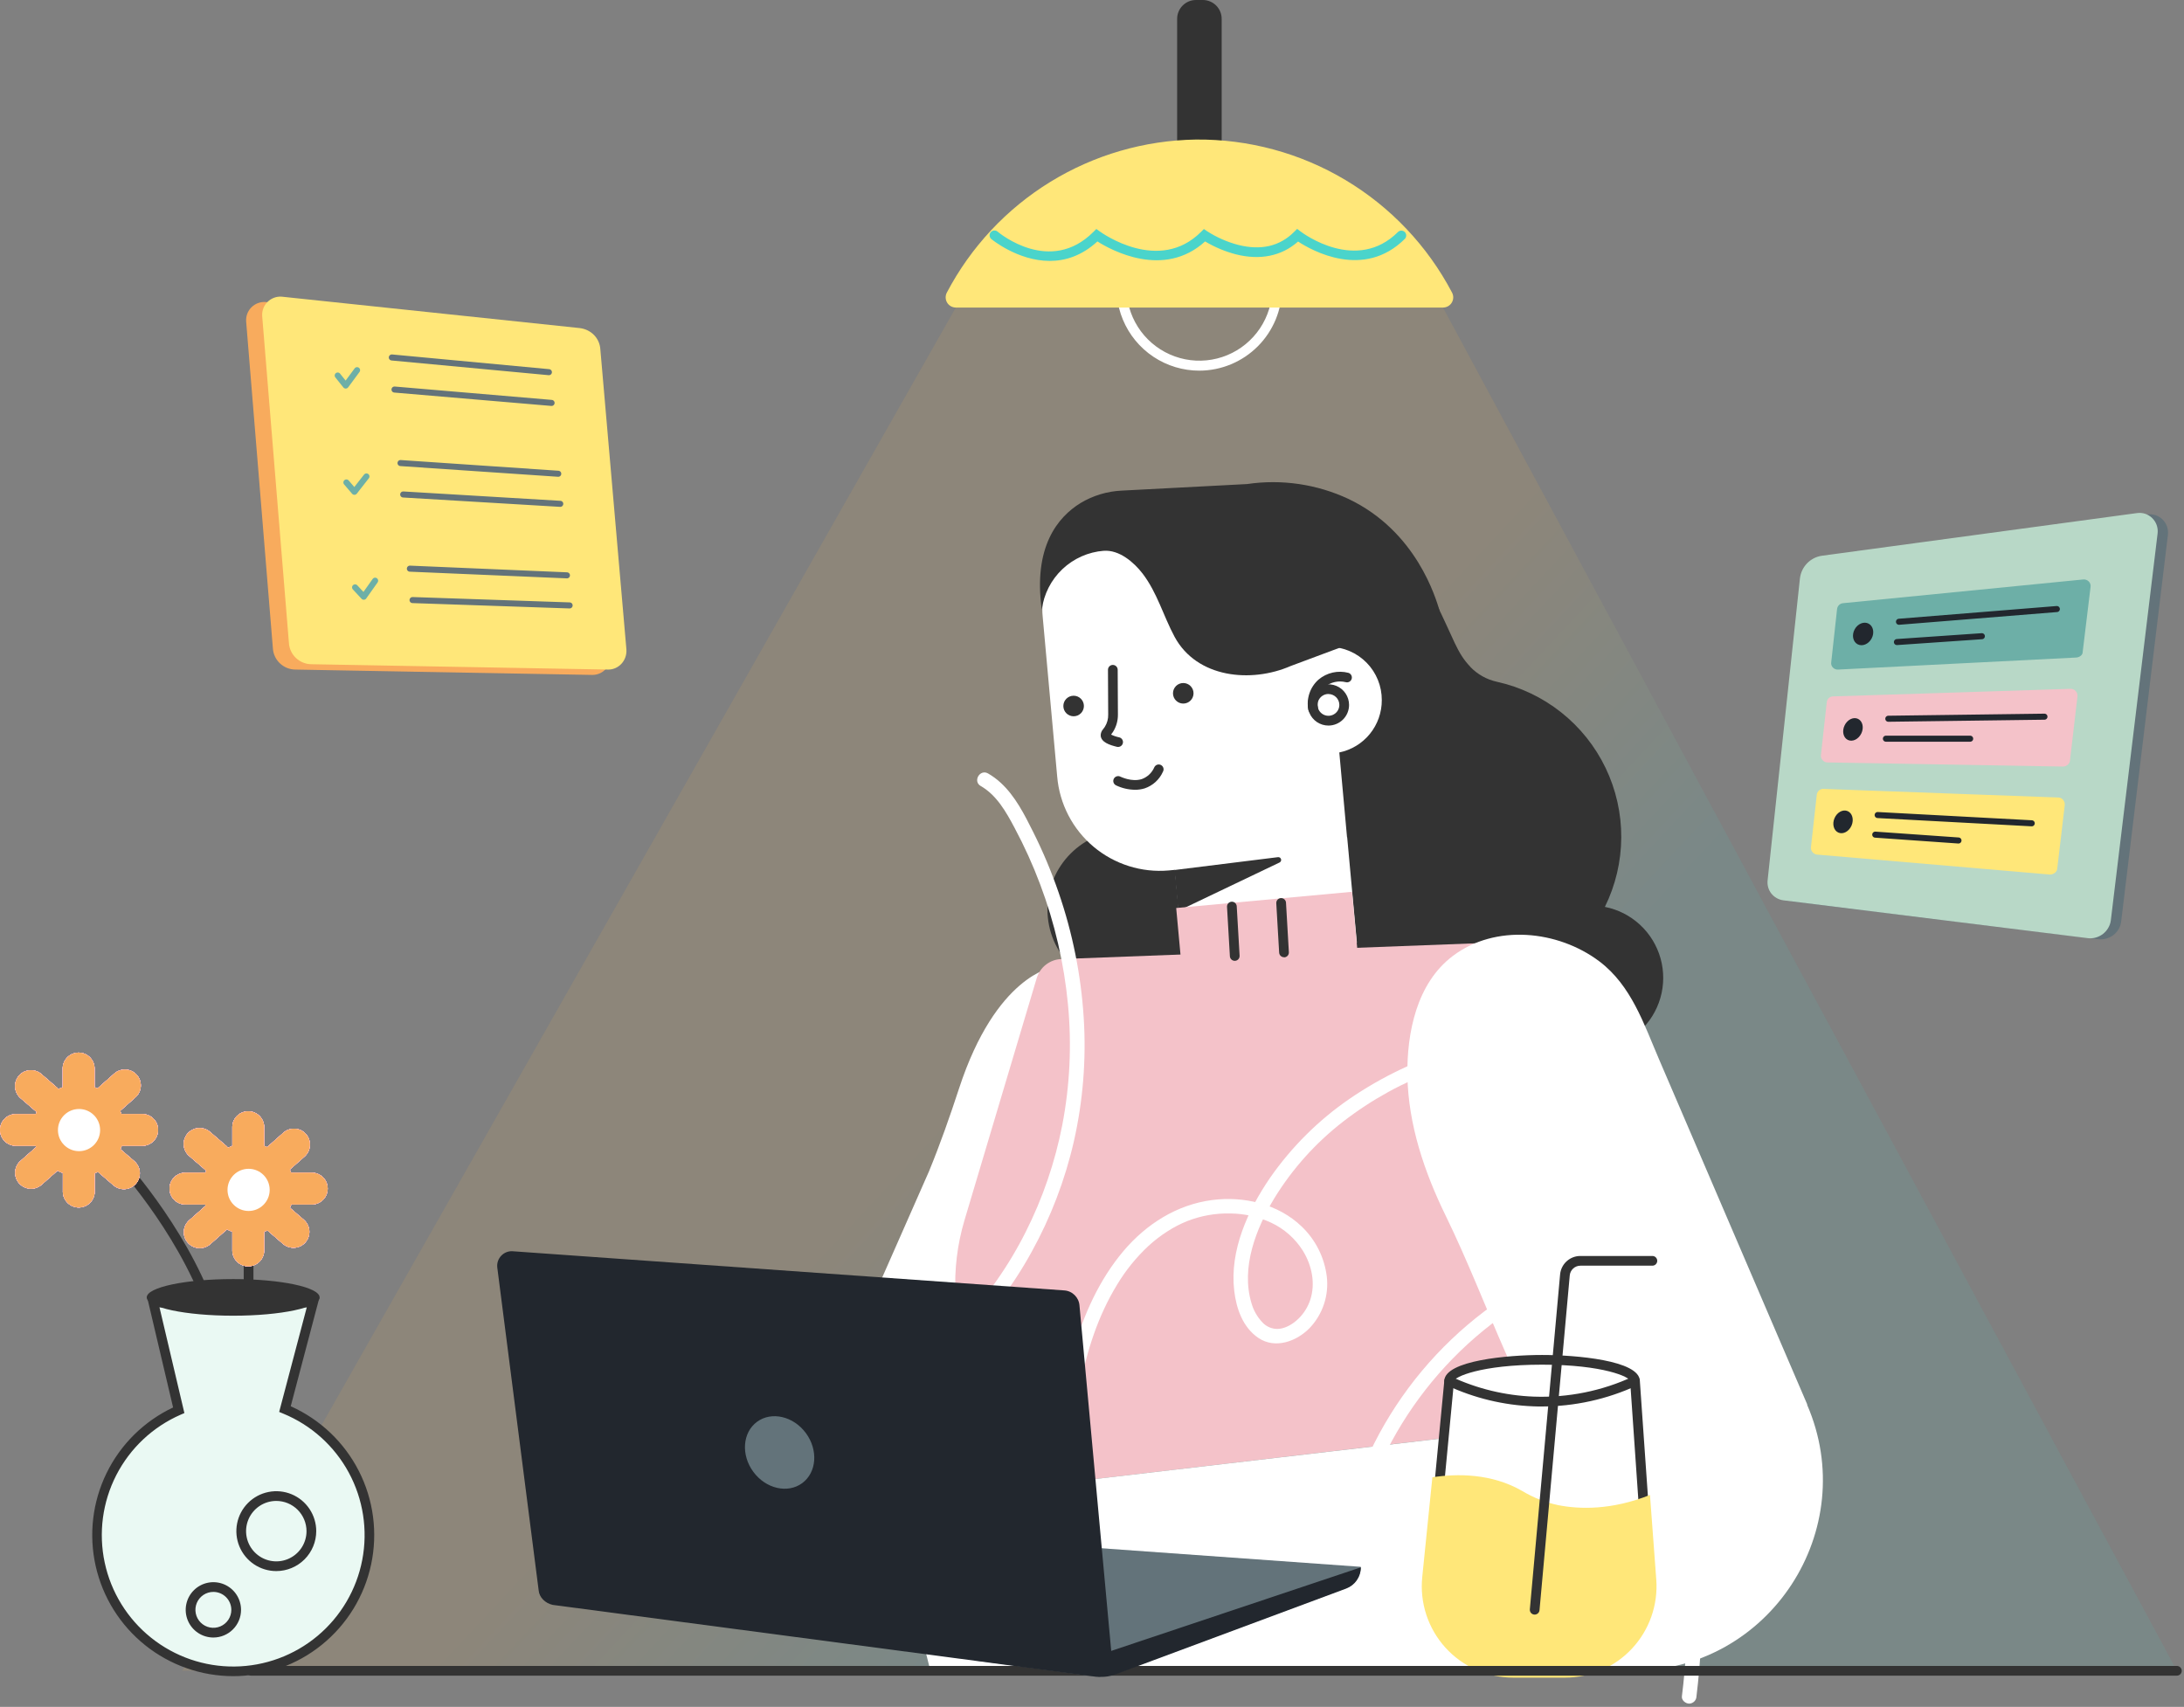 <svg width="650" height="508" viewBox="0 0 650 508" fill="none" xmlns="http://www.w3.org/2000/svg">
<rect x="0" y="0" width="650" height="508" fill="#808080" stroke="none"/>
<path opacity="0.1" d="M284.478 91.507L54.213 497.253H647.883L429.454 91.507H284.478Z" fill="url(#paint0_linear_581_1727)"/>
<path d="M84.805 419.368L93.185 387.642H45.645L53.194 419.715C44.62 423.456 37.604 430.046 33.334 438.369C29.063 446.691 27.801 456.234 29.762 465.38C31.723 474.526 36.786 482.713 44.093 488.553C51.4 494.394 60.501 497.528 69.854 497.425C79.208 497.323 88.238 493.989 95.415 487.99C102.592 481.991 107.474 473.694 109.233 464.507C110.993 455.32 109.522 445.808 105.07 437.581C100.618 429.354 93.458 422.92 84.805 419.368V419.368Z" fill="#EAF9F3"/>
<path d="M477.644 269.909C480.812 263.489 482.479 256.432 482.518 249.273C482.557 242.113 480.968 235.039 477.871 228.584C474.773 222.129 470.249 216.463 464.639 212.015C459.029 207.566 452.482 204.451 445.491 202.906C442.48 202.246 439.732 200.709 437.595 198.488V198.452C433.503 194.171 432.801 190.332 426.996 178.698C426.374 177.44 425.853 176.428 425.549 175.85L377.186 194.605L390.294 234.683C387.598 243.146 387.343 252.197 389.558 260.798C391.773 269.399 396.368 277.201 402.816 283.308C409.264 289.416 417.304 293.582 426.012 295.327C434.721 297.073 443.745 296.327 452.049 293.177C452.446 297.146 453.937 300.926 456.358 304.097C458.778 307.268 462.031 309.704 465.755 311.134C469.478 312.564 473.526 312.932 477.446 312.196C481.367 311.46 485.006 309.65 487.957 306.966C490.909 304.283 493.057 300.833 494.163 297C495.268 293.168 495.287 289.103 494.217 285.261C493.148 281.418 491.032 277.948 488.106 275.237C485.179 272.526 481.558 270.682 477.644 269.909V269.909Z" fill="#333333"/>
<path d="M335.344 294.312C348.378 294.312 358.944 283.746 358.944 270.712C358.944 257.678 348.378 247.112 335.344 247.112C322.31 247.112 311.744 257.678 311.744 270.712C311.744 283.746 322.31 294.312 335.344 294.312Z" fill="#333333"/>
<path d="M411.248 208.38C411.27 204.229 409.656 200.236 406.757 197.266C403.857 194.296 399.904 192.587 395.754 192.509L394.778 181.88C394.491 178.51 393.542 175.229 391.985 172.225C390.428 169.222 388.294 166.556 385.705 164.379C383.115 162.202 380.122 160.557 376.896 159.539C373.67 158.521 370.274 158.15 366.905 158.447L327.752 162.098C322.626 162.606 317.911 165.127 314.641 169.106C311.37 173.085 309.811 178.199 310.305 183.326L314.644 231.148C314.986 235.164 316.117 239.072 317.972 242.65C319.827 246.228 322.37 249.404 325.455 251.997C328.54 254.591 332.106 256.55 335.95 257.762C339.793 258.975 343.838 259.418 347.853 259.064L349.667 258.891L352.119 285.397L403.837 280.582L400.945 249.188H400.902L398.602 223.947C402.183 223.209 405.398 221.256 407.703 218.419C410.007 215.582 411.26 212.035 411.248 208.38V208.38Z" fill="white"/>
<path d="M395.371 215.942C394.156 215.942 392.97 215.582 391.96 214.908C390.951 214.233 390.164 213.274 389.699 212.153C389.235 211.031 389.113 209.797 389.35 208.606C389.587 207.415 390.171 206.321 391.03 205.463C391.888 204.605 392.982 204.02 394.173 203.783C395.364 203.546 396.598 203.668 397.72 204.132C398.841 204.597 399.8 205.384 400.475 206.393C401.149 207.403 401.509 208.59 401.509 209.804C401.507 211.431 400.86 212.991 399.709 214.142C398.558 215.293 396.998 215.94 395.371 215.942ZM395.371 206.543C394.728 206.543 394.101 206.733 393.567 207.09C393.033 207.447 392.617 207.954 392.371 208.547C392.125 209.14 392.061 209.793 392.186 210.423C392.312 211.052 392.621 211.631 393.075 212.085C393.529 212.539 394.107 212.848 394.737 212.973C395.367 213.098 396.02 213.034 396.613 212.788C397.206 212.543 397.713 212.127 398.07 211.593C398.427 211.059 398.617 210.431 398.617 209.789C398.611 208.931 398.267 208.11 397.659 207.505C397.051 206.9 396.228 206.559 395.371 206.557V206.543Z" fill="#333333"/>
<path d="M349.559 258.934L380.353 255.109C380.551 255.084 380.751 255.131 380.918 255.24C381.085 255.35 381.207 255.515 381.263 255.707C381.319 255.899 381.304 256.104 381.222 256.286C381.14 256.468 380.996 256.615 380.815 256.7L350.672 271.103L349.559 258.934Z" fill="#333333"/>
<path d="M390.844 212.471C390.505 212.478 390.174 212.365 389.91 212.152C389.645 211.939 389.464 211.64 389.398 211.307C389.066 209.667 389.17 207.968 389.701 206.381C390.231 204.793 391.169 203.373 392.42 202.262C393.629 201.242 395.065 200.526 396.607 200.175C398.15 199.824 399.754 199.848 401.285 200.245C401.654 200.348 401.967 200.593 402.155 200.926C402.344 201.26 402.392 201.654 402.29 202.023C402.187 202.392 401.942 202.705 401.608 202.894C401.275 203.082 400.88 203.131 400.511 203.028C399.447 202.761 398.336 202.747 397.266 202.988C396.196 203.229 395.197 203.719 394.351 204.417C393.48 205.19 392.828 206.18 392.46 207.285C392.092 208.39 392.021 209.573 392.254 210.714C392.292 210.901 392.293 211.093 392.256 211.28C392.22 211.467 392.147 211.645 392.041 211.803C391.936 211.962 391.8 212.098 391.642 212.204C391.483 212.31 391.306 212.384 391.119 212.421C391.029 212.444 390.937 212.461 390.844 212.471Z" fill="#333333"/>
<path d="M319.531 213.18C321.22 213.18 322.59 211.811 322.59 210.122C322.59 208.433 321.22 207.063 319.531 207.063C317.842 207.063 316.473 208.433 316.473 210.122C316.473 211.811 317.842 213.18 319.531 213.18Z" fill="#333333"/>
<path d="M352.162 209.398C353.851 209.398 355.22 208.029 355.22 206.34C355.22 204.651 353.851 203.281 352.162 203.281C350.473 203.281 349.103 204.651 349.103 206.34C349.103 208.029 350.473 209.398 352.162 209.398Z" fill="#333333"/>
<path d="M332.785 222.32C332.67 222.32 332.556 222.305 332.445 222.276C330.139 221.72 327.753 220.881 327.586 218.95C327.569 218.218 327.842 217.508 328.345 216.976C328.49 216.788 328.656 216.572 328.837 216.29C329.512 215.207 329.854 213.95 329.82 212.674L329.755 199.342C329.755 198.958 329.908 198.59 330.179 198.319C330.45 198.048 330.818 197.896 331.201 197.896C331.585 197.896 331.953 198.048 332.224 198.319C332.495 198.59 332.647 198.958 332.647 199.342L332.713 212.674C332.732 214.486 332.23 216.266 331.266 217.801C331.035 218.155 330.847 218.415 330.681 218.632C331.448 219.005 332.26 219.28 333.096 219.449C333.444 219.528 333.751 219.734 333.957 220.026C334.163 220.318 334.253 220.675 334.211 221.03C334.169 221.385 333.997 221.711 333.728 221.947C333.459 222.182 333.113 222.31 332.756 222.305L332.785 222.32Z" fill="#333333"/>
<path d="M337.759 235.052C335.805 235.024 333.88 234.57 332.119 233.721C331.778 233.546 331.521 233.242 331.403 232.876C331.286 232.511 331.319 232.114 331.494 231.773C331.67 231.431 331.973 231.174 332.339 231.056C332.704 230.939 333.101 230.972 333.443 231.147C333.486 231.147 336.819 232.839 339.827 231.87C340.648 231.572 341.399 231.11 342.036 230.512C342.672 229.914 343.18 229.193 343.529 228.392C343.607 228.212 343.721 228.049 343.865 227.914C344.008 227.779 344.177 227.675 344.362 227.608C344.547 227.54 344.744 227.512 344.94 227.523C345.136 227.534 345.328 227.586 345.504 227.674C345.68 227.762 345.836 227.885 345.963 228.036C346.09 228.186 346.184 228.361 346.241 228.55C346.298 228.738 346.315 228.936 346.293 229.132C346.27 229.327 346.208 229.516 346.11 229.687C345.597 230.836 344.852 231.868 343.923 232.717C342.994 233.567 341.9 234.216 340.709 234.625C339.754 234.922 338.759 235.066 337.759 235.052V235.052Z" fill="#333333"/>
<path d="M402.385 265.417L350.057 270.244L352.279 294.327L404.607 289.501L402.385 265.417Z" fill="#F4C2C9"/>
<path d="M328.497 163.934C333.095 163.573 337.484 167.354 340.066 170.716C344.404 176.385 346.233 183.297 349.573 189.515C356.204 201.807 372.349 203.347 384.113 198.228L428.435 181.692C427.336 178.156 421.653 158.164 401.328 148.49C391.924 144.092 381.435 142.553 371.163 144.065L333.862 146.017C329.52 146.212 325.295 147.487 321.57 149.727C314.824 153.884 307.449 162.741 310.06 181.446C310.654 176.847 312.815 172.594 316.179 169.402C319.542 166.21 323.902 164.274 328.526 163.92L328.497 163.934Z" fill="#333333"/>
<path d="M313.226 287.92C313.226 287.92 296.452 290.27 285.433 323.942C282.707 332.271 279.815 340.514 276.475 348.64L253.865 399.933L270.329 470.711L307.24 446.706L294.912 414.827C287.985 398.197 285.946 379.456 291.174 362.234L313.226 287.92Z" fill="white"/>
<path d="M457.841 424.733L304.217 442.729C297.327 425.644 296.004 424.075 289.12 407.004C283.489 393.052 282.757 377.602 287.045 363.181L308.541 291.13C309.013 289.53 309.977 288.119 311.295 287.096C312.613 286.074 314.22 285.492 315.887 285.433L451.413 280.277C454.717 339.602 454.573 365.408 457.841 424.733Z" fill="#F4C2C9"/>
<path d="M291.839 233.902C296.64 236.65 299.453 241.668 301.962 246.396C304.867 251.829 307.41 257.447 309.575 263.214C313.909 274.72 316.693 286.75 317.854 298.99C318.995 310.967 318.42 323.045 316.148 334.86C313.99 345.951 310.308 356.691 305.208 366.775C300.109 376.891 293.546 386.201 285.73 394.402C284.766 395.429 283.763 396.436 282.722 397.424C280.712 399.369 283.778 402.435 285.788 400.49C294.214 392.298 301.374 382.897 307.03 372.595C312.721 362.298 316.945 351.257 319.582 339.791C322.32 327.732 323.316 315.344 322.54 303.003C321.744 290.242 319.222 277.647 315.042 265.564C312.93 259.435 310.415 253.452 307.515 247.654C304.905 242.434 302.114 236.845 297.725 232.876C296.604 231.851 295.375 230.951 294.059 230.193C291.63 228.805 289.446 232.55 291.89 233.938L291.839 233.902Z" fill="white"/>
<path d="M400.772 485.121C400.231 468.698 403.417 452.365 410.092 437.35C416.718 422.258 426.614 408.826 439.064 398.024C445.571 392.435 453.033 386.853 461.608 385.154C465.409 384.381 469.351 384.697 472.981 386.065C474.469 386.676 475.891 387.437 477.226 388.335C478.569 389.256 479.816 390.31 480.949 391.481C485.945 396.542 489.293 403.338 491.679 409.99C494.86 418.898 496.957 428.29 498.649 437.581C502.239 457.3 503.151 477.413 501.36 497.376C501.139 499.878 500.874 502.375 500.565 504.867C500.42 506.031 501.664 507.036 502.734 507.036C503.305 507.023 503.85 506.791 504.254 506.387C504.658 505.983 504.89 505.438 504.903 504.867C507.425 484.131 507.074 463.146 503.862 442.505C502.347 432.498 500.121 422.61 497.203 412.919C494.911 405.385 491.744 397.959 486.885 391.712C482.135 385.588 475.548 381.141 467.689 380.461C458.152 379.644 449.143 384.749 441.79 390.28C428.05 400.685 416.857 414.078 409.058 429.447C401.178 444.783 396.848 461.696 396.39 478.932C396.339 480.992 396.39 483.046 396.433 485.106C396.527 487.89 400.866 487.905 400.772 485.106V485.121Z" fill="white"/>
<path d="M321.31 448.355C319.292 436.613 319.336 424.61 321.44 412.883C323.356 402.204 326.805 391.604 332.488 382.313C335.041 378.074 338.171 374.21 341.786 370.831C343.536 369.223 345.423 367.772 347.426 366.493C349.295 365.283 351.276 364.254 353.34 363.42C357.437 361.818 361.812 361.046 366.21 361.15C370.375 361.199 374.482 362.128 378.263 363.875C382.189 365.7 385.501 368.626 387.793 372.299C390.475 376.673 391.538 382.031 389.962 386.846C389.266 388.949 388.082 390.857 386.506 392.414C384.973 393.918 382.84 395.306 380.584 395.501C379.644 395.569 378.701 395.415 377.83 395.052C376.96 394.689 376.187 394.127 375.574 393.411C374.126 391.842 373.066 389.955 372.479 387.902C369.24 377.237 373.846 365.582 379.333 356.515C384.712 347.78 391.624 340.089 399.737 333.812C408.204 327.257 417.642 322.065 427.712 318.425C438.848 314.413 450.445 311.821 462.229 310.711C465.122 310.421 468.014 310.205 470.906 310.06C471.477 310.045 472.02 309.812 472.423 309.408C472.827 309.005 473.06 308.461 473.075 307.891C473.075 307.316 472.846 306.764 472.44 306.357C472.033 305.95 471.481 305.722 470.906 305.722C458.247 306.27 445.701 308.346 433.539 311.904C422.149 315.251 411.359 320.375 401.567 327.087C392.379 333.416 384.404 341.346 378.025 350.499C371.409 360.145 365.928 372.147 367.324 384.12C367.946 389.478 369.891 395.089 374.554 398.22C379.543 401.546 385.819 399.246 389.702 395.328C391.642 393.311 393.113 390.891 394.009 388.24C394.906 385.589 395.205 382.772 394.886 379.992C394.202 374.288 391.556 369 387.402 365.032C380.418 358.315 370.18 355.929 360.744 357.158C350.26 358.525 341.172 364.309 334.397 372.299C327.166 380.852 322.467 391.315 319.452 402.045C315.982 414.404 314.758 427.285 315.836 440.076C316.104 443.25 316.559 446.425 317.066 449.57C317.219 450.124 317.586 450.594 318.087 450.877C318.587 451.161 319.179 451.234 319.734 451.081C320.283 450.919 320.748 450.551 321.031 450.053C321.314 449.556 321.393 448.968 321.252 448.413L321.31 448.355Z" fill="white"/>
<path d="M537.816 418.052H537.895L526.898 392.457L503.761 338.554C500.43 330.803 497.099 323.048 493.768 315.287C489.228 304.723 485.526 293.292 475.953 286.091C463.661 276.858 445.079 274.956 432.412 284.493C421.631 292.605 418.674 307.341 418.869 320.168C419.129 334.708 423.93 348.85 430.25 361.793C436.757 375.125 442.107 389.008 448.087 402.594L457.848 424.762L311.44 441.883C306.583 442.447 301.842 443.757 297.385 445.766C291.239 448.547 284.987 451.536 278.629 454.732C274.903 456.602 271.264 458.487 267.711 460.386L276.901 497.261H485.743C526.804 497.261 553.932 455.151 537.816 418.052Z" fill="white"/>
<path d="M486.604 411.032C486.604 407.539 474.225 404.705 458.947 404.705C443.67 404.705 431.291 407.539 431.291 411.032L428.32 442.238C435.246 441.11 444.949 441.038 453.51 446.359C456.562 448.313 459.931 449.72 463.466 450.517C469.417 451.767 478.375 452.064 489.156 447.494L486.604 411.032Z" fill="white"/>
<path d="M471.268 452.758C468.545 452.761 465.829 452.485 463.162 451.934C459.468 451.099 455.945 449.631 452.751 447.596C444.436 442.448 435 442.621 428.551 443.67L426.7 443.974L429.852 410.96C430.011 404.879 448.926 403.267 458.947 403.267C468.968 403.267 487.926 404.865 488.049 410.974L490.667 448.427L489.712 448.825C483.893 451.369 477.618 452.707 471.268 452.758ZM435.694 440.178C442.229 440.061 448.666 441.777 454.276 445.13C457.182 446.994 460.389 448.337 463.755 449.1C469.048 450.213 477.428 450.647 487.615 446.555L485.157 411.032C485.157 409.861 477.276 406.152 458.947 406.152C440.618 406.152 432.737 409.861 432.737 411.032V411.169L429.932 440.546C431.843 440.303 433.768 440.18 435.694 440.178V440.178Z" fill="#333333"/>
<path d="M491.065 444.934C479.59 449.504 470.046 449.207 463.712 447.957C459.979 447.162 456.403 445.757 453.127 443.799C443.966 438.47 433.677 438.55 426.302 439.671L423.287 469.366C422.902 473.148 423.314 476.969 424.498 480.582C425.681 484.194 427.61 487.519 430.158 490.34C432.707 493.161 435.819 495.416 439.293 496.959C442.767 498.502 446.527 499.3 450.329 499.299H465.823C469.563 499.3 473.263 498.528 476.691 497.034C480.119 495.539 483.201 493.353 485.746 490.613C488.291 487.873 490.243 484.637 491.481 481.108C492.718 477.579 493.214 473.833 492.937 470.103L491.065 444.934Z" fill="#FFE779"/>
<path d="M456.749 480.537H456.619C456.237 480.502 455.885 480.318 455.64 480.024C455.395 479.729 455.276 479.35 455.31 478.968L464.312 379.334C464.441 377.82 465.135 376.411 466.257 375.386C467.378 374.361 468.845 373.795 470.364 373.803H491.78C492.164 373.803 492.532 373.955 492.803 374.226C493.074 374.498 493.226 374.865 493.226 375.249C493.226 375.632 493.074 376 492.803 376.271C492.532 376.543 492.164 376.695 491.78 376.695H470.364C469.569 376.693 468.803 376.989 468.215 377.525C467.628 378.06 467.262 378.796 467.19 379.587L458.188 479.221C458.155 479.581 457.99 479.915 457.724 480.158C457.457 480.402 457.11 480.537 456.749 480.537Z" fill="#333333"/>
<path d="M458.889 418.602C458.058 418.602 457.226 418.602 456.402 418.558C447.501 418.222 438.757 416.11 430.684 412.347C430.511 412.267 430.357 412.154 430.228 412.014C430.1 411.874 430 411.71 429.935 411.531C429.87 411.352 429.84 411.163 429.849 410.973C429.857 410.783 429.902 410.596 429.982 410.424C430.063 410.252 430.176 410.097 430.316 409.968C430.456 409.84 430.62 409.74 430.799 409.675C430.977 409.61 431.167 409.581 431.357 409.589C431.547 409.597 431.733 409.642 431.906 409.723C439.622 413.323 447.98 415.344 456.489 415.666C466.648 416.031 476.75 413.995 485.974 409.723C486.147 409.641 486.334 409.595 486.524 409.586C486.715 409.578 486.905 409.607 487.084 409.672C487.264 409.737 487.428 409.837 487.569 409.966C487.709 410.095 487.823 410.251 487.903 410.424C487.983 410.597 488.028 410.784 488.035 410.974C488.043 411.165 488.012 411.355 487.946 411.534C487.88 411.713 487.779 411.877 487.649 412.016C487.519 412.156 487.363 412.268 487.189 412.347C478.317 416.449 468.663 418.583 458.889 418.602V418.602Z" fill="#333333"/>
<path d="M367.483 285.961C367.114 285.961 366.759 285.821 366.49 285.568C366.221 285.316 366.059 284.97 366.037 284.601L365.184 269.895C365.162 269.511 365.293 269.135 365.549 268.848C365.804 268.561 366.163 268.388 366.547 268.366C366.93 268.344 367.307 268.475 367.594 268.73C367.88 268.986 368.054 269.345 368.076 269.729L368.929 284.428C368.941 284.618 368.915 284.808 368.853 284.988C368.791 285.168 368.694 285.334 368.568 285.477C368.441 285.619 368.288 285.735 368.117 285.818C367.946 285.901 367.76 285.95 367.57 285.961H367.483Z" fill="#333333"/>
<path d="M382.146 284.89C381.777 284.891 381.422 284.751 381.153 284.498C380.884 284.245 380.722 283.899 380.7 283.531L379.847 268.825C379.836 268.635 379.863 268.444 379.925 268.265C379.988 268.085 380.085 267.92 380.212 267.778C380.338 267.636 380.491 267.52 380.663 267.437C380.834 267.355 381.02 267.306 381.21 267.295C381.4 267.284 381.59 267.311 381.77 267.374C381.949 267.436 382.115 267.534 382.257 267.66C382.399 267.787 382.514 267.94 382.597 268.111C382.68 268.283 382.728 268.468 382.739 268.658L383.592 283.394C383.604 283.584 383.578 283.774 383.516 283.954C383.454 284.134 383.357 284.3 383.231 284.442C383.105 284.585 382.951 284.701 382.78 284.784C382.609 284.867 382.423 284.916 382.233 284.927L382.146 284.89Z" fill="#333333"/>
<path d="M647.884 498.708H74.704C74.321 498.708 73.953 498.555 73.682 498.284C73.411 498.013 73.258 497.645 73.258 497.262C73.258 496.878 73.411 496.51 73.682 496.239C73.953 495.968 74.321 495.815 74.704 495.815H647.884C648.268 495.815 648.635 495.968 648.907 496.239C649.178 496.51 649.33 496.878 649.33 497.262C649.33 497.645 649.178 498.013 648.907 498.284C648.635 498.555 648.268 498.708 647.884 498.708Z" fill="#333333"/>
<path d="M356.963 110.313C352.092 110.32 347.329 108.882 343.275 106.181C339.222 103.481 336.061 99.638 334.192 95.14C332.323 90.642 331.83 85.691 332.776 80.913C333.722 76.135 336.064 71.745 339.505 68.298C342.947 64.851 347.334 62.503 352.11 61.55C356.887 60.597 361.839 61.083 366.34 62.945C370.841 64.807 374.688 67.963 377.395 72.012C380.101 76.061 381.546 80.823 381.546 85.694C381.537 92.214 378.945 98.465 374.338 103.079C369.73 107.693 363.483 110.294 356.963 110.313ZM356.963 63.966C352.673 63.966 348.479 65.239 344.912 67.622C341.345 70.005 338.565 73.393 336.923 77.357C335.281 81.32 334.852 85.681 335.689 89.889C336.526 94.097 338.591 97.962 341.625 100.995C344.659 104.029 348.524 106.095 352.731 106.932C356.939 107.769 361.3 107.339 365.264 105.697C369.227 104.056 372.615 101.275 374.998 97.708C377.382 94.141 378.654 89.948 378.654 85.657C378.639 79.909 376.349 74.401 372.284 70.336C368.219 66.272 362.711 63.982 356.963 63.966V63.966Z" fill="white"/>
<path d="M357.982 0H355.951C352.852 0 350.34 2.512 350.34 5.611V51.986C350.34 55.085 352.852 57.597 355.951 57.597H357.982C361.081 57.597 363.593 55.085 363.593 51.986V5.611C363.593 2.512 361.081 0 357.982 0Z" fill="#333333"/>
<path d="M355.907 41.532C340.601 41.763 325.639 46.115 312.597 54.131C299.555 62.147 288.915 73.53 281.796 87.083C281.552 87.545 281.431 88.062 281.446 88.585C281.46 89.107 281.61 89.617 281.88 90.065C282.15 90.513 282.531 90.883 282.986 91.139C283.442 91.396 283.956 91.53 284.479 91.529H429.484C430.006 91.529 430.519 91.394 430.973 91.137C431.428 90.879 431.808 90.509 432.077 90.062C432.346 89.614 432.495 89.105 432.51 88.583C432.524 88.061 432.403 87.544 432.159 87.083C424.869 73.211 413.893 61.619 400.44 53.582C386.987 45.545 371.578 41.376 355.907 41.532V41.532Z" fill="#FFE779"/>
<path d="M312.424 77.654C302.909 77.654 295.15 71.226 295.035 71.147C294.741 70.899 294.558 70.546 294.526 70.163C294.493 69.781 294.614 69.401 294.861 69.108C295.109 68.814 295.462 68.631 295.845 68.599C296.227 68.566 296.607 68.687 296.9 68.934V68.934C297.536 69.469 312.576 81.862 325.417 69.021L326.292 68.146L327.297 68.869C328.02 69.39 344.953 81.508 357.454 69.014L358.3 68.161L359.298 68.84C362.144 70.666 365.26 72.033 368.531 72.889C375.292 74.596 380.888 73.294 385.161 69.014L386.058 68.117L387.063 68.884C387.735 69.397 403.743 81.363 416.1 69.014C416.375 68.764 416.735 68.629 417.106 68.638C417.477 68.646 417.831 68.797 418.094 69.059C418.356 69.321 418.509 69.674 418.518 70.046C418.528 70.417 418.395 70.777 418.146 71.053C405.898 83.301 390.403 74.559 386.333 71.884C381.43 76.222 375.031 77.538 367.736 75.673C364.548 74.829 361.494 73.544 358.662 71.855C346.37 83.041 330.717 74.465 326.61 71.855C321.903 76.186 316.964 77.654 312.424 77.654Z" fill="#4AD4CB"/>
<path d="M271.428 460.986C271.116 460.978 270.816 460.869 270.572 460.677C270.327 460.484 270.151 460.218 270.07 459.918C269.988 459.617 270.006 459.298 270.121 459.009C270.235 458.719 270.44 458.474 270.705 458.311C275.404 455.418 280.278 452.729 285.165 450.234C291.673 446.944 298.375 443.937 305.157 441.298C305.515 441.159 305.913 441.167 306.264 441.322C306.616 441.476 306.891 441.764 307.03 442.122C307.169 442.479 307.16 442.878 307.006 443.229C306.851 443.58 306.563 443.855 306.206 443.994C299.51 446.597 292.873 449.562 286.474 452.815C281.637 455.274 276.836 457.956 272.187 460.769C271.96 460.912 271.696 460.988 271.428 460.986Z" fill="#333333"/>
<path d="M69.411 498.859C59.873 498.851 50.622 495.596 43.18 489.631C35.738 483.665 30.548 475.343 28.465 466.035C26.383 456.728 27.53 446.988 31.72 438.419C35.909 429.851 42.891 422.963 51.516 418.891L43.816 386.195H95.057L86.525 418.53C95.301 422.454 102.464 429.27 106.819 437.839C111.174 446.409 112.458 456.214 110.454 465.615C108.451 475.017 103.283 483.447 95.814 489.497C88.344 495.548 79.024 498.852 69.411 498.859V498.859ZM47.467 389.087L54.878 420.561L53.772 421.038C45.502 424.645 38.733 431.001 34.613 439.027C30.493 447.054 29.275 456.259 31.166 465.081C33.056 473.903 37.939 481.8 44.986 487.434C52.033 493.068 60.811 496.092 69.833 495.993C78.855 495.895 87.565 492.68 94.488 486.894C101.411 481.107 106.12 473.106 107.817 464.244C109.515 455.383 108.096 446.207 103.802 438.272C99.508 430.338 92.602 424.131 84.255 420.706L83.084 420.221L91.305 389.087H47.467Z" fill="#333333"/>
<path d="M69.397 391.582C83.605 391.582 95.123 389.141 95.123 386.13C95.123 383.12 83.605 380.679 69.397 380.679C55.189 380.679 43.671 383.12 43.671 386.13C43.671 389.141 55.189 391.582 69.397 391.582Z" fill="#333333"/>
<path d="M62.398 390.519C62.103 390.518 61.815 390.427 61.574 390.258C61.332 390.088 61.148 389.849 61.046 389.572C52.268 365.64 34.127 346.19 33.947 346.024C33.816 345.885 33.714 345.723 33.646 345.545C33.579 345.368 33.547 345.179 33.552 344.989C33.557 344.799 33.6 344.611 33.678 344.438C33.755 344.265 33.866 344.108 34.005 343.977C34.143 343.847 34.305 343.745 34.483 343.677C34.66 343.609 34.85 343.577 35.04 343.583C35.23 343.588 35.417 343.631 35.59 343.708C35.764 343.786 35.92 343.897 36.051 344.035C36.239 344.238 54.777 364.078 63.758 388.574C63.882 388.93 63.862 389.321 63.703 389.662C63.544 390.004 63.257 390.27 62.904 390.404C62.743 390.471 62.572 390.51 62.398 390.519V390.519Z" fill="#333333"/>
<path d="M73.981 390.714C73.598 390.714 73.23 390.562 72.959 390.291C72.688 390.019 72.535 389.652 72.535 389.268V368.56C72.535 368.177 72.688 367.809 72.959 367.538C73.23 367.267 73.598 367.114 73.981 367.114C74.365 367.114 74.733 367.267 75.004 367.538C75.275 367.809 75.427 368.177 75.427 368.56V389.268C75.427 389.652 75.275 390.019 75.004 390.291C74.733 390.562 74.365 390.714 73.981 390.714Z" fill="#333333"/>
<path d="M42.319 331.548H36.152C36.036 331.23 35.906 330.919 35.769 330.615L40.259 326.639C40.734 326.229 41.123 325.73 41.404 325.169C41.685 324.608 41.851 323.996 41.894 323.37C41.936 322.745 41.854 322.117 41.652 321.523C41.45 320.929 41.131 320.381 40.715 319.911C40.3 319.441 39.795 319.059 39.23 318.786C38.665 318.513 38.052 318.355 37.426 318.321C36.799 318.287 36.172 318.377 35.581 318.588C34.99 318.798 34.447 319.124 33.983 319.546L29.254 323.732C29.182 323.797 29.124 323.877 29.052 323.949C28.755 323.812 28.451 323.689 28.141 323.573V317.839C28.093 316.614 27.572 315.455 26.689 314.606C25.805 313.756 24.627 313.281 23.401 313.281C22.175 313.281 20.997 313.756 20.113 314.606C19.23 315.455 18.709 316.614 18.662 317.839V323.573C18.223 323.734 17.794 323.917 17.375 324.122C17.241 323.958 17.096 323.803 16.941 323.66L12.176 319.546C11.217 318.781 9.999 318.418 8.778 318.532C7.557 318.647 6.428 319.229 5.627 320.158C4.827 321.087 4.417 322.29 4.484 323.514C4.551 324.739 5.089 325.889 5.987 326.725L10.773 330.854C10.811 330.887 10.852 330.916 10.896 330.941C10.809 331.143 10.737 331.353 10.658 331.562H4.714C3.464 331.568 2.268 332.068 1.385 332.952C0.501 333.836 0.004 335.034 0 336.284V336.284C-1.46014e-06 337.541 0.499 338.746 1.387 339.635C2.275 340.525 3.479 341.025 4.736 341.027H10.621L10.766 341.417H10.723L5.987 345.604C5.092 346.449 4.561 347.61 4.507 348.839C4.452 350.069 4.877 351.272 5.693 352.194C6.509 353.116 7.651 353.684 8.878 353.78C10.106 353.875 11.322 353.489 12.27 352.704L16.999 348.518L17.1 348.409C17.617 348.688 18.153 348.93 18.705 349.132V354.815C18.753 356.04 19.273 357.199 20.157 358.049C21.04 358.899 22.218 359.373 23.444 359.373C24.67 359.373 25.849 358.899 26.732 358.049C27.616 357.199 28.136 356.04 28.184 354.815V349.19C28.509 349.067 28.835 348.937 29.153 348.785L33.795 352.784C34.751 353.601 35.992 354.006 37.247 353.908C38.501 353.811 39.665 353.219 40.483 352.263C41.301 351.307 41.705 350.065 41.608 348.811C41.51 347.557 40.918 346.393 39.962 345.575L35.841 342.018C35.986 341.692 36.116 341.36 36.239 341.027H42.319C43.577 341.027 44.784 340.527 45.673 339.638C46.563 338.748 47.062 337.542 47.062 336.284V336.284C47.06 335.027 46.56 333.823 45.671 332.935C44.781 332.047 43.576 331.548 42.319 331.548V331.548Z" fill="#FFC1EB"/>
<path d="M42.319 331.548H36.152C36.036 331.23 35.906 330.919 35.769 330.615L40.259 326.639C40.734 326.229 41.123 325.73 41.404 325.169C41.685 324.608 41.851 323.996 41.894 323.37C41.936 322.745 41.854 322.117 41.652 321.523C41.45 320.929 41.131 320.381 40.715 319.911C40.3 319.441 39.795 319.059 39.23 318.786C38.665 318.513 38.052 318.355 37.426 318.321C36.799 318.287 36.172 318.377 35.581 318.588C34.99 318.798 34.447 319.124 33.983 319.546L29.254 323.732C29.182 323.797 29.124 323.877 29.052 323.949C28.755 323.812 28.451 323.689 28.141 323.573V317.839C28.093 316.614 27.572 315.455 26.689 314.606C25.805 313.756 24.627 313.281 23.401 313.281C22.175 313.281 20.997 313.756 20.113 314.606C19.23 315.455 18.709 316.614 18.662 317.839V323.573C18.223 323.734 17.794 323.917 17.375 324.122C17.241 323.958 17.096 323.803 16.941 323.66L12.176 319.546C11.217 318.781 9.999 318.418 8.778 318.532C7.557 318.647 6.428 319.229 5.627 320.158C4.827 321.087 4.417 322.29 4.484 323.514C4.551 324.739 5.089 325.889 5.987 326.725L10.773 330.854C10.811 330.887 10.852 330.916 10.896 330.941C10.809 331.143 10.737 331.353 10.658 331.562H4.714C3.464 331.568 2.268 332.068 1.385 332.952C0.501 333.836 0.004 335.034 0 336.284V336.284C-1.46014e-06 337.541 0.499 338.746 1.387 339.635C2.275 340.525 3.479 341.025 4.736 341.027H10.621L10.766 341.417H10.723L5.987 345.604C5.092 346.449 4.561 347.61 4.507 348.839C4.452 350.069 4.877 351.272 5.693 352.194C6.509 353.116 7.651 353.684 8.878 353.78C10.106 353.875 11.322 353.489 12.27 352.704L16.999 348.518L17.1 348.409C17.617 348.688 18.153 348.93 18.705 349.132V354.815C18.753 356.04 19.273 357.199 20.157 358.049C21.04 358.899 22.218 359.373 23.444 359.373C24.67 359.373 25.849 358.899 26.732 358.049C27.616 357.199 28.136 356.04 28.184 354.815V349.19C28.509 349.067 28.835 348.937 29.153 348.785L33.795 352.784C34.751 353.601 35.992 354.006 37.247 353.908C38.501 353.811 39.665 353.219 40.483 352.263C41.301 351.307 41.705 350.065 41.608 348.811C41.51 347.557 40.918 346.393 39.962 345.575L35.841 342.018C35.986 341.692 36.116 341.36 36.239 341.027H42.319C43.577 341.027 44.784 340.527 45.673 339.638C46.563 338.748 47.062 337.542 47.062 336.284V336.284C47.06 335.027 46.56 333.823 45.671 332.935C44.781 332.047 43.576 331.548 42.319 331.548V331.548Z" fill="#FFC1EB"/>
<path d="M42.319 331.548H36.152C36.036 331.23 35.906 330.919 35.769 330.615L40.259 326.639C40.734 326.229 41.123 325.73 41.404 325.169C41.685 324.608 41.851 323.996 41.894 323.37C41.936 322.745 41.854 322.117 41.652 321.523C41.45 320.929 41.131 320.381 40.715 319.911C40.3 319.441 39.795 319.059 39.23 318.786C38.665 318.513 38.052 318.355 37.426 318.321C36.799 318.287 36.172 318.377 35.581 318.588C34.99 318.798 34.447 319.124 33.983 319.546L29.254 323.732C29.182 323.797 29.124 323.877 29.052 323.949C28.755 323.812 28.451 323.689 28.141 323.573V317.839C28.093 316.614 27.572 315.455 26.689 314.606C25.805 313.756 24.627 313.281 23.401 313.281C22.175 313.281 20.997 313.756 20.113 314.606C19.23 315.455 18.709 316.614 18.662 317.839V323.573C18.223 323.734 17.794 323.917 17.375 324.122C17.241 323.958 17.096 323.803 16.941 323.66L12.176 319.546C11.217 318.781 9.999 318.418 8.778 318.532C7.557 318.647 6.428 319.229 5.627 320.158C4.827 321.087 4.417 322.29 4.484 323.514C4.551 324.739 5.089 325.889 5.987 326.725L10.773 330.854C10.811 330.887 10.852 330.916 10.896 330.941C10.809 331.143 10.737 331.353 10.658 331.562H4.714C3.464 331.568 2.268 332.068 1.385 332.952C0.501 333.836 0.004 335.034 0 336.284V336.284C-1.46014e-06 337.541 0.499 338.746 1.387 339.635C2.275 340.525 3.479 341.025 4.736 341.027H10.621L10.766 341.417H10.723L5.987 345.604C5.092 346.449 4.561 347.61 4.507 348.839C4.452 350.069 4.877 351.272 5.693 352.194C6.509 353.116 7.651 353.684 8.878 353.78C10.106 353.875 11.322 353.489 12.27 352.704L16.999 348.518L17.1 348.409C17.617 348.688 18.153 348.93 18.705 349.132V354.815C18.753 356.04 19.273 357.199 20.157 358.049C21.04 358.899 22.218 359.373 23.444 359.373C24.67 359.373 25.849 358.899 26.732 358.049C27.616 357.199 28.136 356.04 28.184 354.815V349.19C28.509 349.067 28.835 348.937 29.153 348.785L33.795 352.784C34.751 353.601 35.992 354.006 37.247 353.908C38.501 353.811 39.665 353.219 40.483 352.263C41.301 351.307 41.705 350.065 41.608 348.811C41.51 347.557 40.918 346.393 39.962 345.575L35.841 342.018C35.986 341.692 36.116 341.36 36.239 341.027H42.319C43.577 341.027 44.784 340.527 45.673 339.638C46.563 338.748 47.062 337.542 47.062 336.284V336.284C47.06 335.027 46.56 333.823 45.671 332.935C44.781 332.047 43.576 331.548 42.319 331.548V331.548Z" fill="#FFC1EB"/>
<path d="M42.319 331.548H36.152C36.036 331.23 35.906 330.919 35.769 330.615L40.259 326.639C40.734 326.229 41.123 325.73 41.404 325.169C41.685 324.608 41.851 323.996 41.894 323.37C41.936 322.745 41.854 322.117 41.652 321.523C41.45 320.929 41.131 320.381 40.715 319.911C40.3 319.441 39.795 319.059 39.23 318.786C38.665 318.513 38.052 318.355 37.426 318.321C36.799 318.287 36.172 318.377 35.581 318.588C34.99 318.798 34.447 319.124 33.983 319.546L29.254 323.732C29.182 323.797 29.124 323.877 29.052 323.949C28.755 323.812 28.451 323.689 28.141 323.573V317.839C28.093 316.614 27.572 315.455 26.689 314.606C25.805 313.756 24.627 313.281 23.401 313.281C22.175 313.281 20.997 313.756 20.113 314.606C19.23 315.455 18.709 316.614 18.662 317.839V323.573C18.223 323.734 17.794 323.917 17.375 324.122C17.241 323.958 17.096 323.803 16.941 323.66L12.176 319.546C11.217 318.781 9.999 318.418 8.778 318.532C7.557 318.647 6.428 319.229 5.627 320.158C4.827 321.087 4.417 322.29 4.484 323.514C4.551 324.739 5.089 325.889 5.987 326.725L10.773 330.854C10.811 330.887 10.852 330.916 10.896 330.941C10.809 331.143 10.737 331.353 10.658 331.562H4.714C3.464 331.568 2.268 332.068 1.385 332.952C0.501 333.836 0.004 335.034 0 336.284V336.284C-1.46014e-06 337.541 0.499 338.746 1.387 339.635C2.275 340.525 3.479 341.025 4.736 341.027H10.621L10.766 341.417H10.723L5.987 345.604C5.092 346.449 4.561 347.61 4.507 348.839C4.452 350.069 4.877 351.272 5.693 352.194C6.509 353.116 7.651 353.684 8.878 353.78C10.106 353.875 11.322 353.489 12.27 352.704L16.999 348.518L17.1 348.409C17.617 348.688 18.153 348.93 18.705 349.132V354.815C18.753 356.04 19.273 357.199 20.157 358.049C21.04 358.899 22.218 359.373 23.444 359.373C24.67 359.373 25.849 358.899 26.732 358.049C27.616 357.199 28.136 356.04 28.184 354.815V349.19C28.509 349.067 28.835 348.937 29.153 348.785L33.795 352.784C34.751 353.601 35.992 354.006 37.247 353.908C38.501 353.811 39.665 353.219 40.483 352.263C41.301 351.307 41.705 350.065 41.608 348.811C41.51 347.557 40.918 346.393 39.962 345.575L35.841 342.018C35.986 341.692 36.116 341.36 36.239 341.027H42.319C43.577 341.027 44.784 340.527 45.673 339.638C46.563 338.748 47.062 337.542 47.062 336.284V336.284C47.06 335.027 46.56 333.823 45.671 332.935C44.781 332.047 43.576 331.548 42.319 331.548V331.548Z" fill="#FFC1EB"/>
<path d="M42.319 331.548H36.152C36.036 331.23 35.906 330.919 35.769 330.615L40.259 326.639C40.734 326.229 41.123 325.73 41.404 325.169C41.685 324.608 41.851 323.996 41.894 323.37C41.936 322.745 41.854 322.117 41.652 321.523C41.45 320.929 41.131 320.381 40.715 319.911C40.3 319.441 39.795 319.059 39.23 318.786C38.665 318.513 38.052 318.355 37.426 318.321C36.799 318.287 36.172 318.377 35.581 318.588C34.99 318.798 34.447 319.124 33.983 319.546L29.254 323.732C29.182 323.797 29.124 323.877 29.052 323.949C28.755 323.812 28.451 323.689 28.141 323.573V317.839C28.093 316.614 27.572 315.455 26.689 314.606C25.805 313.756 24.627 313.281 23.401 313.281C22.175 313.281 20.997 313.756 20.113 314.606C19.23 315.455 18.709 316.614 18.662 317.839V323.573C18.223 323.734 17.794 323.917 17.375 324.122C17.241 323.958 17.096 323.803 16.941 323.66L12.176 319.546C11.217 318.781 9.999 318.418 8.778 318.532C7.557 318.647 6.428 319.229 5.627 320.158C4.827 321.087 4.417 322.29 4.484 323.514C4.551 324.739 5.089 325.889 5.987 326.725L10.773 330.854C10.811 330.887 10.852 330.916 10.896 330.941C10.809 331.143 10.737 331.353 10.658 331.562H4.714C3.464 331.568 2.268 332.068 1.385 332.952C0.501 333.836 0.004 335.034 0 336.284V336.284C-1.46014e-06 337.541 0.499 338.746 1.387 339.635C2.275 340.525 3.479 341.025 4.736 341.027H10.621L10.766 341.417H10.723L5.987 345.604C5.092 346.449 4.561 347.61 4.507 348.839C4.452 350.069 4.877 351.272 5.693 352.194C6.509 353.116 7.651 353.684 8.878 353.78C10.106 353.875 11.322 353.489 12.27 352.704L16.999 348.518L17.1 348.409C17.617 348.688 18.153 348.93 18.705 349.132V354.815C18.753 356.04 19.273 357.199 20.157 358.049C21.04 358.899 22.218 359.373 23.444 359.373C24.67 359.373 25.849 358.899 26.732 358.049C27.616 357.199 28.136 356.04 28.184 354.815V349.19C28.509 349.067 28.835 348.937 29.153 348.785L33.795 352.784C34.751 353.601 35.992 354.006 37.247 353.908C38.501 353.811 39.665 353.219 40.483 352.263C41.301 351.307 41.705 350.065 41.608 348.811C41.51 347.557 40.918 346.393 39.962 345.575L35.841 342.018C35.986 341.692 36.116 341.36 36.239 341.027H42.319C43.577 341.027 44.784 340.527 45.673 339.638C46.563 338.748 47.062 337.542 47.062 336.284V336.284C47.06 335.027 46.56 333.823 45.671 332.935C44.781 332.047 43.576 331.548 42.319 331.548V331.548Z" fill="#FFC1EB"/>
<path d="M42.319 331.548H36.152C36.036 331.23 35.906 330.919 35.769 330.615L40.259 326.639C40.734 326.229 41.123 325.73 41.404 325.169C41.685 324.608 41.851 323.996 41.894 323.37C41.936 322.745 41.854 322.117 41.652 321.523C41.45 320.929 41.131 320.381 40.715 319.911C40.3 319.441 39.795 319.059 39.23 318.786C38.665 318.513 38.052 318.355 37.426 318.321C36.799 318.287 36.172 318.377 35.581 318.588C34.99 318.798 34.447 319.124 33.983 319.546L29.254 323.732C29.182 323.797 29.124 323.877 29.052 323.949C28.755 323.812 28.451 323.689 28.141 323.573V317.839C28.093 316.614 27.572 315.455 26.689 314.606C25.805 313.756 24.627 313.281 23.401 313.281C22.175 313.281 20.997 313.756 20.113 314.606C19.23 315.455 18.709 316.614 18.662 317.839V323.573C18.223 323.734 17.794 323.917 17.375 324.122C17.241 323.958 17.096 323.803 16.941 323.66L12.176 319.546C11.217 318.781 9.999 318.418 8.778 318.532C7.557 318.647 6.428 319.229 5.627 320.158C4.827 321.087 4.417 322.29 4.484 323.514C4.551 324.739 5.089 325.889 5.987 326.725L10.773 330.854C10.811 330.887 10.852 330.916 10.896 330.941C10.809 331.143 10.737 331.353 10.658 331.562H4.714C3.464 331.568 2.268 332.068 1.385 332.952C0.501 333.836 0.004 335.034 0 336.284V336.284C-1.46014e-06 337.541 0.499 338.746 1.387 339.635C2.275 340.525 3.479 341.025 4.736 341.027H10.621L10.766 341.417H10.723L5.987 345.604C5.092 346.449 4.561 347.61 4.507 348.839C4.452 350.069 4.877 351.272 5.693 352.194C6.509 353.116 7.651 353.684 8.878 353.78C10.106 353.875 11.322 353.489 12.27 352.704L16.999 348.518L17.1 348.409C17.617 348.688 18.153 348.93 18.705 349.132V354.815C18.753 356.04 19.273 357.199 20.157 358.049C21.04 358.899 22.218 359.373 23.444 359.373C24.67 359.373 25.849 358.899 26.732 358.049C27.616 357.199 28.136 356.04 28.184 354.815V349.19C28.509 349.067 28.835 348.937 29.153 348.785L33.795 352.784C34.751 353.601 35.992 354.006 37.247 353.908C38.501 353.811 39.665 353.219 40.483 352.263C41.301 351.307 41.705 350.065 41.608 348.811C41.51 347.557 40.918 346.393 39.962 345.575L35.841 342.018C35.986 341.692 36.116 341.36 36.239 341.027H42.319C43.577 341.027 44.784 340.527 45.673 339.638C46.563 338.748 47.062 337.542 47.062 336.284V336.284C47.06 335.027 46.56 333.823 45.671 332.935C44.781 332.047 43.576 331.548 42.319 331.548V331.548Z" fill="#FFC1EB"/>
<path d="M42.319 331.548H36.152C36.036 331.23 35.906 330.919 35.769 330.615L40.259 326.639C40.734 326.229 41.123 325.73 41.404 325.169C41.685 324.608 41.851 323.996 41.894 323.37C41.936 322.745 41.854 322.117 41.652 321.523C41.45 320.929 41.131 320.381 40.715 319.911C40.3 319.441 39.795 319.059 39.23 318.786C38.665 318.513 38.052 318.355 37.426 318.321C36.799 318.287 36.172 318.377 35.581 318.588C34.99 318.798 34.447 319.124 33.983 319.546L29.254 323.732C29.182 323.797 29.124 323.877 29.052 323.949C28.755 323.812 28.451 323.689 28.141 323.573V317.839C28.093 316.614 27.572 315.455 26.689 314.606C25.805 313.756 24.627 313.281 23.401 313.281C22.175 313.281 20.997 313.756 20.113 314.606C19.23 315.455 18.709 316.614 18.662 317.839V323.573C18.223 323.734 17.794 323.917 17.375 324.122C17.241 323.958 17.096 323.803 16.941 323.66L12.176 319.546C11.217 318.781 9.999 318.418 8.778 318.532C7.557 318.647 6.428 319.229 5.627 320.158C4.827 321.087 4.417 322.29 4.484 323.514C4.551 324.739 5.089 325.889 5.987 326.725L10.773 330.854C10.811 330.887 10.852 330.916 10.896 330.941C10.809 331.143 10.737 331.353 10.658 331.562H4.714C3.464 331.568 2.268 332.068 1.385 332.952C0.501 333.836 0.004 335.034 0 336.284V336.284C-1.46014e-06 337.541 0.499 338.746 1.387 339.635C2.275 340.525 3.479 341.025 4.736 341.027H10.621L10.766 341.417H10.723L5.987 345.604C5.092 346.449 4.561 347.61 4.507 348.839C4.452 350.069 4.877 351.272 5.693 352.194C6.509 353.116 7.651 353.684 8.878 353.78C10.106 353.875 11.322 353.489 12.27 352.704L16.999 348.518L17.1 348.409C17.617 348.688 18.153 348.93 18.705 349.132V354.815C18.753 356.04 19.273 357.199 20.157 358.049C21.04 358.899 22.218 359.373 23.444 359.373C24.67 359.373 25.849 358.899 26.732 358.049C27.616 357.199 28.136 356.04 28.184 354.815V349.19C28.509 349.067 28.835 348.937 29.153 348.785L33.795 352.784C34.751 353.601 35.992 354.006 37.247 353.908C38.501 353.811 39.665 353.219 40.483 352.263C41.301 351.307 41.705 350.065 41.608 348.811C41.51 347.557 40.918 346.393 39.962 345.575L35.841 342.018C35.986 341.692 36.116 341.36 36.239 341.027H42.319C43.577 341.027 44.784 340.527 45.673 339.638C46.563 338.748 47.062 337.542 47.062 336.284V336.284C47.06 335.027 46.56 333.823 45.671 332.935C44.781 332.047 43.576 331.548 42.319 331.548V331.548Z" fill="#F8AB5D"/>
<path d="M92.787 349.01H86.649C86.533 348.692 86.403 348.388 86.258 348.084L90.756 344.108C91.65 343.262 92.181 342.102 92.236 340.872C92.291 339.642 91.865 338.439 91.049 337.518C90.234 336.596 89.091 336.027 87.864 335.932C86.637 335.837 85.421 336.222 84.473 337.008L79.744 341.194C79.673 341.263 79.605 341.335 79.541 341.411C79.245 341.273 78.934 341.15 78.623 341.035V335.301C78.575 334.076 78.055 332.917 77.171 332.068C76.288 331.218 75.11 330.743 73.884 330.743C72.658 330.743 71.48 331.218 70.596 332.068C69.712 332.917 69.192 334.076 69.144 335.301V341.035C68.71 341.194 68.284 341.382 67.865 341.584C67.729 341.421 67.585 341.267 67.431 341.122L62.644 336.993C62.177 336.558 61.627 336.222 61.027 336.004C60.427 335.787 59.789 335.693 59.152 335.727C58.514 335.762 57.891 335.926 57.318 336.207C56.745 336.489 56.235 336.883 55.819 337.367C55.402 337.85 55.087 338.413 54.893 339.021C54.699 339.629 54.629 340.27 54.688 340.905C54.748 341.541 54.935 342.158 55.239 342.719C55.542 343.281 55.956 343.775 56.455 344.173L61.234 348.301C61.276 348.333 61.319 348.362 61.364 348.388C61.278 348.591 61.198 348.8 61.126 349.01H55.182C53.926 349.01 52.722 349.509 51.834 350.397C50.946 351.285 50.447 352.49 50.447 353.746C50.447 355.002 50.945 356.208 51.833 357.097C52.721 357.986 53.926 358.487 55.182 358.489H61.068C61.111 358.619 61.162 358.756 61.212 358.887C61.212 358.887 61.212 358.887 61.169 358.887L56.433 363.073C55.943 363.479 55.54 363.978 55.247 364.543C54.955 365.108 54.778 365.725 54.729 366.36C54.68 366.994 54.759 367.631 54.961 368.234C55.163 368.837 55.485 369.393 55.906 369.87C56.328 370.346 56.84 370.733 57.414 371.007C57.988 371.281 58.612 371.436 59.247 371.465C59.882 371.493 60.517 371.393 61.113 371.171C61.709 370.95 62.254 370.61 62.717 370.173L67.445 365.987L67.546 365.886C68.063 366.16 68.597 366.402 69.144 366.609V372.328C69.192 373.553 69.712 374.712 70.596 375.561C71.48 376.411 72.658 376.886 73.884 376.886C75.11 376.886 76.288 376.411 77.171 375.561C78.055 374.712 78.575 373.553 78.623 372.328V366.616C78.956 366.493 79.281 366.363 79.599 366.211L84.234 370.209C84.705 370.616 85.251 370.926 85.842 371.122C86.433 371.318 87.057 371.395 87.677 371.35C88.298 371.304 88.904 371.137 89.46 370.858C90.016 370.578 90.512 370.192 90.918 369.721C91.325 369.25 91.635 368.704 91.831 368.113C92.027 367.522 92.104 366.899 92.059 366.278C92.013 365.657 91.846 365.052 91.567 364.495C91.288 363.939 90.901 363.444 90.43 363.037L86.302 359.479C86.454 359.154 86.584 358.821 86.707 358.489H92.787C94.044 358.487 95.249 357.986 96.137 357.097C97.025 356.208 97.523 355.002 97.523 353.746C97.523 353.124 97.401 352.508 97.163 351.933C96.925 351.359 96.576 350.837 96.136 350.397C95.697 349.957 95.174 349.608 94.6 349.37C94.025 349.132 93.409 349.01 92.787 349.01V349.01Z" fill="#FFC1EB"/>
<path d="M92.787 349.01H86.649C86.533 348.692 86.403 348.388 86.258 348.084L90.756 344.108C91.65 343.262 92.181 342.102 92.236 340.872C92.291 339.642 91.865 338.439 91.049 337.518C90.234 336.596 89.091 336.027 87.864 335.932C86.637 335.837 85.421 336.222 84.473 337.008L79.744 341.194C79.673 341.263 79.605 341.335 79.541 341.411C79.245 341.273 78.934 341.15 78.623 341.035V335.301C78.575 334.076 78.055 332.917 77.171 332.068C76.288 331.218 75.11 330.743 73.884 330.743C72.658 330.743 71.48 331.218 70.596 332.068C69.712 332.917 69.192 334.076 69.144 335.301V341.035C68.71 341.194 68.284 341.382 67.865 341.584C67.729 341.421 67.585 341.267 67.431 341.122L62.644 336.993C62.177 336.558 61.627 336.222 61.027 336.004C60.427 335.787 59.789 335.693 59.152 335.727C58.514 335.762 57.891 335.926 57.318 336.207C56.745 336.489 56.235 336.883 55.819 337.367C55.402 337.85 55.087 338.413 54.893 339.021C54.699 339.629 54.629 340.27 54.688 340.905C54.748 341.541 54.935 342.158 55.239 342.719C55.542 343.281 55.956 343.775 56.455 344.173L61.234 348.301C61.276 348.333 61.319 348.362 61.364 348.388C61.278 348.591 61.198 348.8 61.126 349.01H55.182C53.926 349.01 52.722 349.509 51.834 350.397C50.946 351.285 50.447 352.49 50.447 353.746C50.447 355.002 50.945 356.208 51.833 357.097C52.721 357.986 53.926 358.487 55.182 358.489H61.068C61.111 358.619 61.162 358.756 61.212 358.887C61.212 358.887 61.212 358.887 61.169 358.887L56.433 363.073C55.943 363.479 55.54 363.978 55.247 364.543C54.955 365.108 54.778 365.725 54.729 366.36C54.68 366.994 54.759 367.631 54.961 368.234C55.163 368.837 55.485 369.393 55.906 369.87C56.328 370.346 56.84 370.733 57.414 371.007C57.988 371.281 58.612 371.436 59.247 371.465C59.882 371.493 60.517 371.393 61.113 371.171C61.709 370.95 62.254 370.61 62.717 370.173L67.445 365.987L67.546 365.886C68.063 366.16 68.597 366.402 69.144 366.609V372.328C69.192 373.553 69.712 374.712 70.596 375.561C71.48 376.411 72.658 376.886 73.884 376.886C75.11 376.886 76.288 376.411 77.171 375.561C78.055 374.712 78.575 373.553 78.623 372.328V366.616C78.956 366.493 79.281 366.363 79.599 366.211L84.234 370.209C84.705 370.616 85.251 370.926 85.842 371.122C86.433 371.318 87.057 371.395 87.677 371.35C88.298 371.304 88.904 371.137 89.46 370.858C90.016 370.578 90.512 370.192 90.918 369.721C91.325 369.25 91.635 368.704 91.831 368.113C92.027 367.522 92.104 366.899 92.059 366.278C92.013 365.657 91.846 365.052 91.567 364.495C91.288 363.939 90.901 363.444 90.43 363.037L86.302 359.479C86.454 359.154 86.584 358.821 86.707 358.489H92.787C94.044 358.487 95.249 357.986 96.137 357.097C97.025 356.208 97.523 355.002 97.523 353.746C97.523 353.124 97.401 352.508 97.163 351.933C96.925 351.359 96.576 350.837 96.136 350.397C95.697 349.957 95.174 349.608 94.6 349.37C94.025 349.132 93.409 349.01 92.787 349.01V349.01Z" fill="#FFC1EB"/>
<path d="M92.787 349.01H86.649C86.533 348.692 86.403 348.388 86.258 348.084L90.756 344.108C91.65 343.262 92.181 342.102 92.236 340.872C92.291 339.642 91.865 338.439 91.049 337.518C90.234 336.596 89.091 336.027 87.864 335.932C86.637 335.837 85.421 336.222 84.473 337.008L79.744 341.194C79.673 341.263 79.605 341.335 79.541 341.411C79.245 341.273 78.934 341.15 78.623 341.035V335.301C78.575 334.076 78.055 332.917 77.171 332.068C76.288 331.218 75.11 330.743 73.884 330.743C72.658 330.743 71.48 331.218 70.596 332.068C69.712 332.917 69.192 334.076 69.144 335.301V341.035C68.71 341.194 68.284 341.382 67.865 341.584C67.729 341.421 67.585 341.267 67.431 341.122L62.644 336.993C62.177 336.558 61.627 336.222 61.027 336.004C60.427 335.787 59.789 335.693 59.152 335.727C58.514 335.762 57.891 335.926 57.318 336.207C56.745 336.489 56.235 336.883 55.819 337.367C55.402 337.85 55.087 338.413 54.893 339.021C54.699 339.629 54.629 340.27 54.688 340.905C54.748 341.541 54.935 342.158 55.239 342.719C55.542 343.281 55.956 343.775 56.455 344.173L61.234 348.301C61.276 348.333 61.319 348.362 61.364 348.388C61.278 348.591 61.198 348.8 61.126 349.01H55.182C53.926 349.01 52.722 349.509 51.834 350.397C50.946 351.285 50.447 352.49 50.447 353.746C50.447 355.002 50.945 356.208 51.833 357.097C52.721 357.986 53.926 358.487 55.182 358.489H61.068C61.111 358.619 61.162 358.756 61.212 358.887C61.212 358.887 61.212 358.887 61.169 358.887L56.433 363.073C55.943 363.479 55.54 363.978 55.247 364.543C54.955 365.108 54.778 365.725 54.729 366.36C54.68 366.994 54.759 367.631 54.961 368.234C55.163 368.837 55.485 369.393 55.906 369.87C56.328 370.346 56.84 370.733 57.414 371.007C57.988 371.281 58.612 371.436 59.247 371.465C59.882 371.493 60.517 371.393 61.113 371.171C61.709 370.95 62.254 370.61 62.717 370.173L67.445 365.987L67.546 365.886C68.063 366.16 68.597 366.402 69.144 366.609V372.328C69.192 373.553 69.712 374.712 70.596 375.561C71.48 376.411 72.658 376.886 73.884 376.886C75.11 376.886 76.288 376.411 77.171 375.561C78.055 374.712 78.575 373.553 78.623 372.328V366.616C78.956 366.493 79.281 366.363 79.599 366.211L84.234 370.209C84.705 370.616 85.251 370.926 85.842 371.122C86.433 371.318 87.057 371.395 87.677 371.35C88.298 371.304 88.904 371.137 89.46 370.858C90.016 370.578 90.512 370.192 90.918 369.721C91.325 369.25 91.635 368.704 91.831 368.113C92.027 367.522 92.104 366.899 92.059 366.278C92.013 365.657 91.846 365.052 91.567 364.495C91.288 363.939 90.901 363.444 90.43 363.037L86.302 359.479C86.454 359.154 86.584 358.821 86.707 358.489H92.787C94.044 358.487 95.249 357.986 96.137 357.097C97.025 356.208 97.523 355.002 97.523 353.746C97.523 353.124 97.401 352.508 97.163 351.933C96.925 351.359 96.576 350.837 96.136 350.397C95.697 349.957 95.174 349.608 94.6 349.37C94.025 349.132 93.409 349.01 92.787 349.01V349.01Z" fill="#FFC1EB"/>
<path d="M92.787 349.01H86.649C86.533 348.692 86.403 348.388 86.258 348.084L90.756 344.108C91.65 343.262 92.181 342.102 92.236 340.872C92.291 339.642 91.865 338.439 91.049 337.518C90.234 336.596 89.091 336.027 87.864 335.932C86.637 335.837 85.421 336.222 84.473 337.008L79.744 341.194C79.673 341.263 79.605 341.335 79.541 341.411C79.245 341.273 78.934 341.15 78.623 341.035V335.301C78.575 334.076 78.055 332.917 77.171 332.068C76.288 331.218 75.11 330.743 73.884 330.743C72.658 330.743 71.48 331.218 70.596 332.068C69.712 332.917 69.192 334.076 69.144 335.301V341.035C68.71 341.194 68.284 341.382 67.865 341.584C67.729 341.421 67.585 341.267 67.431 341.122L62.644 336.993C62.177 336.558 61.627 336.222 61.027 336.004C60.427 335.787 59.789 335.693 59.152 335.727C58.514 335.762 57.891 335.926 57.318 336.207C56.745 336.489 56.235 336.883 55.819 337.367C55.402 337.85 55.087 338.413 54.893 339.021C54.699 339.629 54.629 340.27 54.688 340.905C54.748 341.541 54.935 342.158 55.239 342.719C55.542 343.281 55.956 343.775 56.455 344.173L61.234 348.301C61.276 348.333 61.319 348.362 61.364 348.388C61.278 348.591 61.198 348.8 61.126 349.01H55.182C53.926 349.01 52.722 349.509 51.834 350.397C50.946 351.285 50.447 352.49 50.447 353.746C50.447 355.002 50.945 356.208 51.833 357.097C52.721 357.986 53.926 358.487 55.182 358.489H61.068C61.111 358.619 61.162 358.756 61.212 358.887C61.212 358.887 61.212 358.887 61.169 358.887L56.433 363.073C55.943 363.479 55.54 363.978 55.247 364.543C54.955 365.108 54.778 365.725 54.729 366.36C54.68 366.994 54.759 367.631 54.961 368.234C55.163 368.837 55.485 369.393 55.906 369.87C56.328 370.346 56.84 370.733 57.414 371.007C57.988 371.281 58.612 371.436 59.247 371.465C59.882 371.493 60.517 371.393 61.113 371.171C61.709 370.95 62.254 370.61 62.717 370.173L67.445 365.987L67.546 365.886C68.063 366.16 68.597 366.402 69.144 366.609V372.328C69.192 373.553 69.712 374.712 70.596 375.561C71.48 376.411 72.658 376.886 73.884 376.886C75.11 376.886 76.288 376.411 77.171 375.561C78.055 374.712 78.575 373.553 78.623 372.328V366.616C78.956 366.493 79.281 366.363 79.599 366.211L84.234 370.209C84.705 370.616 85.251 370.926 85.842 371.122C86.433 371.318 87.057 371.395 87.677 371.35C88.298 371.304 88.904 371.137 89.46 370.858C90.016 370.578 90.512 370.192 90.918 369.721C91.325 369.25 91.635 368.704 91.831 368.113C92.027 367.522 92.104 366.899 92.059 366.278C92.013 365.657 91.846 365.052 91.567 364.495C91.288 363.939 90.901 363.444 90.43 363.037L86.302 359.479C86.454 359.154 86.584 358.821 86.707 358.489H92.787C94.044 358.487 95.249 357.986 96.137 357.097C97.025 356.208 97.523 355.002 97.523 353.746C97.523 353.124 97.401 352.508 97.163 351.933C96.925 351.359 96.576 350.837 96.136 350.397C95.697 349.957 95.174 349.608 94.6 349.37C94.025 349.132 93.409 349.01 92.787 349.01V349.01Z" fill="#FFC1EB"/>
<path d="M92.787 349.01H86.649C86.533 348.692 86.403 348.388 86.258 348.084L90.756 344.108C91.65 343.262 92.181 342.102 92.236 340.872C92.291 339.642 91.865 338.439 91.049 337.518C90.234 336.596 89.091 336.027 87.864 335.932C86.637 335.837 85.421 336.222 84.473 337.008L79.744 341.194C79.673 341.263 79.605 341.335 79.541 341.411C79.245 341.273 78.934 341.15 78.623 341.035V335.301C78.575 334.076 78.055 332.917 77.171 332.068C76.288 331.218 75.11 330.743 73.884 330.743C72.658 330.743 71.48 331.218 70.596 332.068C69.712 332.917 69.192 334.076 69.144 335.301V341.035C68.71 341.194 68.284 341.382 67.865 341.584C67.729 341.421 67.585 341.267 67.431 341.122L62.644 336.993C62.177 336.558 61.627 336.222 61.027 336.004C60.427 335.787 59.789 335.693 59.152 335.727C58.514 335.762 57.891 335.926 57.318 336.207C56.745 336.489 56.235 336.883 55.819 337.367C55.402 337.85 55.087 338.413 54.893 339.021C54.699 339.629 54.629 340.27 54.688 340.905C54.748 341.541 54.935 342.158 55.239 342.719C55.542 343.281 55.956 343.775 56.455 344.173L61.234 348.301C61.276 348.333 61.319 348.362 61.364 348.388C61.278 348.591 61.198 348.8 61.126 349.01H55.182C53.926 349.01 52.722 349.509 51.834 350.397C50.946 351.285 50.447 352.49 50.447 353.746C50.447 355.002 50.945 356.208 51.833 357.097C52.721 357.986 53.926 358.487 55.182 358.489H61.068C61.111 358.619 61.162 358.756 61.212 358.887C61.212 358.887 61.212 358.887 61.169 358.887L56.433 363.073C55.943 363.479 55.54 363.978 55.247 364.543C54.955 365.108 54.778 365.725 54.729 366.36C54.68 366.994 54.759 367.631 54.961 368.234C55.163 368.837 55.485 369.393 55.906 369.87C56.328 370.346 56.84 370.733 57.414 371.007C57.988 371.281 58.612 371.436 59.247 371.465C59.882 371.493 60.517 371.393 61.113 371.171C61.709 370.95 62.254 370.61 62.717 370.173L67.445 365.987L67.546 365.886C68.063 366.16 68.597 366.402 69.144 366.609V372.328C69.192 373.553 69.712 374.712 70.596 375.561C71.48 376.411 72.658 376.886 73.884 376.886C75.11 376.886 76.288 376.411 77.171 375.561C78.055 374.712 78.575 373.553 78.623 372.328V366.616C78.956 366.493 79.281 366.363 79.599 366.211L84.234 370.209C84.705 370.616 85.251 370.926 85.842 371.122C86.433 371.318 87.057 371.395 87.677 371.35C88.298 371.304 88.904 371.137 89.46 370.858C90.016 370.578 90.512 370.192 90.918 369.721C91.325 369.25 91.635 368.704 91.831 368.113C92.027 367.522 92.104 366.899 92.059 366.278C92.013 365.657 91.846 365.052 91.567 364.495C91.288 363.939 90.901 363.444 90.43 363.037L86.302 359.479C86.454 359.154 86.584 358.821 86.707 358.489H92.787C94.044 358.487 95.249 357.986 96.137 357.097C97.025 356.208 97.523 355.002 97.523 353.746C97.523 353.124 97.401 352.508 97.163 351.933C96.925 351.359 96.576 350.837 96.136 350.397C95.697 349.957 95.174 349.608 94.6 349.37C94.025 349.132 93.409 349.01 92.787 349.01V349.01Z" fill="#FFC1EB"/>
<path d="M92.787 349.01H86.649C86.533 348.692 86.403 348.388 86.258 348.084L90.756 344.108C91.65 343.262 92.181 342.102 92.236 340.872C92.291 339.642 91.865 338.439 91.049 337.518C90.234 336.596 89.091 336.027 87.864 335.932C86.637 335.837 85.421 336.222 84.473 337.008L79.744 341.194C79.673 341.263 79.605 341.335 79.541 341.411C79.245 341.273 78.934 341.15 78.623 341.035V335.301C78.575 334.076 78.055 332.917 77.171 332.068C76.288 331.218 75.11 330.743 73.884 330.743C72.658 330.743 71.48 331.218 70.596 332.068C69.712 332.917 69.192 334.076 69.144 335.301V341.035C68.71 341.194 68.284 341.382 67.865 341.584C67.729 341.421 67.585 341.267 67.431 341.122L62.644 336.993C62.177 336.558 61.627 336.222 61.027 336.004C60.427 335.787 59.789 335.693 59.152 335.727C58.514 335.762 57.891 335.926 57.318 336.207C56.745 336.489 56.235 336.883 55.819 337.367C55.402 337.85 55.087 338.413 54.893 339.021C54.699 339.629 54.629 340.27 54.688 340.905C54.748 341.541 54.935 342.158 55.239 342.719C55.542 343.281 55.956 343.775 56.455 344.173L61.234 348.301C61.276 348.333 61.319 348.362 61.364 348.388C61.278 348.591 61.198 348.8 61.126 349.01H55.182C53.926 349.01 52.722 349.509 51.834 350.397C50.946 351.285 50.447 352.49 50.447 353.746C50.447 355.002 50.945 356.208 51.833 357.097C52.721 357.986 53.926 358.487 55.182 358.489H61.068C61.111 358.619 61.162 358.756 61.212 358.887C61.212 358.887 61.212 358.887 61.169 358.887L56.433 363.073C55.943 363.479 55.54 363.978 55.247 364.543C54.955 365.108 54.778 365.725 54.729 366.36C54.68 366.994 54.759 367.631 54.961 368.234C55.163 368.837 55.485 369.393 55.906 369.87C56.328 370.346 56.84 370.733 57.414 371.007C57.988 371.281 58.612 371.436 59.247 371.465C59.882 371.493 60.517 371.393 61.113 371.171C61.709 370.95 62.254 370.61 62.717 370.173L67.445 365.987L67.546 365.886C68.063 366.16 68.597 366.402 69.144 366.609V372.328C69.192 373.553 69.712 374.712 70.596 375.561C71.48 376.411 72.658 376.886 73.884 376.886C75.11 376.886 76.288 376.411 77.171 375.561C78.055 374.712 78.575 373.553 78.623 372.328V366.616C78.956 366.493 79.281 366.363 79.599 366.211L84.234 370.209C84.705 370.616 85.251 370.926 85.842 371.122C86.433 371.318 87.057 371.395 87.677 371.35C88.298 371.304 88.904 371.137 89.46 370.858C90.016 370.578 90.512 370.192 90.918 369.721C91.325 369.25 91.635 368.704 91.831 368.113C92.027 367.522 92.104 366.899 92.059 366.278C92.013 365.657 91.846 365.052 91.567 364.495C91.288 363.939 90.901 363.444 90.43 363.037L86.302 359.479C86.454 359.154 86.584 358.821 86.707 358.489H92.787C94.044 358.487 95.249 357.986 96.137 357.097C97.025 356.208 97.523 355.002 97.523 353.746C97.523 353.124 97.401 352.508 97.163 351.933C96.925 351.359 96.576 350.837 96.136 350.397C95.697 349.957 95.174 349.608 94.6 349.37C94.025 349.132 93.409 349.01 92.787 349.01V349.01Z" fill="#FFC1EB"/>
<path d="M92.787 349.01H86.649C86.533 348.692 86.403 348.388 86.258 348.084L90.756 344.108C91.65 343.262 92.181 342.102 92.236 340.872C92.291 339.642 91.865 338.439 91.049 337.518C90.234 336.596 89.091 336.027 87.864 335.932C86.637 335.837 85.421 336.222 84.473 337.008L79.744 341.194C79.673 341.263 79.605 341.335 79.541 341.411C79.245 341.273 78.934 341.15 78.623 341.035V335.301C78.575 334.076 78.055 332.917 77.171 332.068C76.288 331.218 75.11 330.743 73.884 330.743C72.658 330.743 71.48 331.218 70.596 332.068C69.712 332.917 69.192 334.076 69.144 335.301V341.035C68.71 341.194 68.284 341.382 67.865 341.584C67.729 341.421 67.585 341.267 67.431 341.122L62.644 336.993C62.177 336.558 61.627 336.222 61.027 336.004C60.427 335.787 59.789 335.693 59.152 335.727C58.514 335.762 57.891 335.926 57.318 336.207C56.745 336.489 56.235 336.883 55.819 337.367C55.402 337.85 55.087 338.413 54.893 339.021C54.699 339.629 54.629 340.27 54.688 340.905C54.748 341.541 54.935 342.158 55.239 342.719C55.542 343.281 55.956 343.775 56.455 344.173L61.234 348.301C61.276 348.333 61.319 348.362 61.364 348.388C61.278 348.591 61.198 348.8 61.126 349.01H55.182C53.926 349.01 52.722 349.509 51.834 350.397C50.946 351.285 50.447 352.49 50.447 353.746C50.447 355.002 50.945 356.208 51.833 357.097C52.721 357.986 53.926 358.487 55.182 358.489H61.068C61.111 358.619 61.162 358.756 61.212 358.887C61.212 358.887 61.212 358.887 61.169 358.887L56.433 363.073C55.943 363.479 55.54 363.978 55.247 364.543C54.955 365.108 54.778 365.725 54.729 366.36C54.68 366.994 54.759 367.631 54.961 368.234C55.163 368.837 55.485 369.393 55.906 369.87C56.328 370.346 56.84 370.733 57.414 371.007C57.988 371.281 58.612 371.436 59.247 371.465C59.882 371.493 60.517 371.393 61.113 371.171C61.709 370.95 62.254 370.61 62.717 370.173L67.445 365.987L67.546 365.886C68.063 366.16 68.597 366.402 69.144 366.609V372.328C69.192 373.553 69.712 374.712 70.596 375.561C71.48 376.411 72.658 376.886 73.884 376.886C75.11 376.886 76.288 376.411 77.171 375.561C78.055 374.712 78.575 373.553 78.623 372.328V366.616C78.956 366.493 79.281 366.363 79.599 366.211L84.234 370.209C84.705 370.616 85.251 370.926 85.842 371.122C86.433 371.318 87.057 371.395 87.677 371.35C88.298 371.304 88.904 371.137 89.46 370.858C90.016 370.578 90.512 370.192 90.918 369.721C91.325 369.25 91.635 368.704 91.831 368.113C92.027 367.522 92.104 366.899 92.059 366.278C92.013 365.657 91.846 365.052 91.567 364.495C91.288 363.939 90.901 363.444 90.43 363.037L86.302 359.479C86.454 359.154 86.584 358.821 86.707 358.489H92.787C94.044 358.487 95.249 357.986 96.137 357.097C97.025 356.208 97.523 355.002 97.523 353.746C97.523 353.124 97.401 352.508 97.163 351.933C96.925 351.359 96.576 350.837 96.136 350.397C95.697 349.957 95.174 349.608 94.6 349.37C94.025 349.132 93.409 349.01 92.787 349.01V349.01Z" fill="#F8AB5D"/>
<path d="M23.52 342.612C26.986 342.612 29.796 339.802 29.796 336.336C29.796 332.869 26.986 330.06 23.52 330.06C20.054 330.06 17.244 332.869 17.244 336.336C17.244 339.802 20.054 342.612 23.52 342.612Z" fill="white"/>
<path d="M73.988 360.412C77.454 360.412 80.264 357.602 80.264 354.136C80.264 350.67 77.454 347.86 73.988 347.86C70.522 347.86 67.712 350.67 67.712 354.136C67.712 357.602 70.522 360.412 73.988 360.412Z" fill="white"/>
<path d="M82.231 467.588C79.88 467.588 77.582 466.891 75.627 465.585C73.672 464.278 72.149 462.422 71.249 460.25C70.349 458.078 70.114 455.688 70.573 453.382C71.031 451.076 72.163 448.958 73.826 447.296C75.488 445.634 77.606 444.502 79.912 444.043C82.218 443.584 84.608 443.82 86.78 444.719C88.952 445.619 90.808 447.143 92.114 449.097C93.421 451.052 94.118 453.35 94.118 455.701C94.114 458.853 92.86 461.874 90.632 464.102C88.403 466.33 85.382 467.584 82.231 467.588V467.588ZM82.231 446.707C80.452 446.707 78.713 447.234 77.234 448.222C75.755 449.211 74.602 450.616 73.921 452.259C73.24 453.903 73.062 455.711 73.409 457.456C73.756 459.201 74.613 460.803 75.871 462.061C77.129 463.319 78.731 464.176 80.476 464.523C82.221 464.87 84.029 464.692 85.673 464.011C87.317 463.33 88.721 462.177 89.71 460.698C90.698 459.219 91.225 457.48 91.225 455.701C91.22 453.317 90.27 451.033 88.585 449.347C86.899 447.662 84.615 446.712 82.231 446.707V446.707Z" fill="#333333"/>
<path d="M63.504 487.362C61.875 487.362 60.283 486.879 58.929 485.974C57.574 485.07 56.519 483.783 55.895 482.279C55.272 480.774 55.109 479.118 55.427 477.52C55.745 475.923 56.529 474.455 57.681 473.304C58.832 472.152 60.3 471.368 61.897 471.05C63.495 470.732 65.151 470.895 66.656 471.518C68.16 472.142 69.447 473.197 70.351 474.552C71.256 475.906 71.739 477.498 71.739 479.127C71.737 481.311 70.869 483.404 69.325 484.948C67.781 486.492 65.688 487.36 63.504 487.362V487.362ZM63.504 473.784C62.447 473.784 61.414 474.097 60.535 474.684C59.657 475.271 58.972 476.106 58.567 477.082C58.163 478.059 58.057 479.133 58.263 480.169C58.469 481.206 58.978 482.158 59.726 482.905C60.473 483.652 61.425 484.161 62.462 484.368C63.498 484.574 64.572 484.468 65.549 484.063C66.525 483.659 67.36 482.974 67.947 482.096C68.534 481.217 68.847 480.184 68.847 479.127C68.845 477.71 68.282 476.353 67.28 475.351C66.278 474.349 64.921 473.786 63.504 473.784V473.784Z" fill="#333333"/>
<path d="M624.437 279.525L533.851 268.369C530.882 267.959 528.835 265.4 529.142 262.432L538.764 172.562C539.173 169.082 541.835 166.318 545.315 165.807L639.074 153.114C642.554 152.602 645.625 155.571 645.215 159.153L631.295 274.305C630.885 277.581 627.815 279.935 624.437 279.525Z" fill="#63737A"/>
<path d="M621.366 279.219L530.78 267.959C527.812 267.55 525.764 264.991 526.071 262.023L535.693 172.153C536.102 168.673 538.764 165.909 542.244 165.397L636.003 152.705C639.483 152.193 642.554 155.162 642.145 158.744L628.224 273.896C627.815 277.171 624.744 279.628 621.366 279.219Z" fill="#B8D8C7"/>
<path d="M617.988 195.695L547.055 199.278C545.827 199.38 544.803 198.254 545.008 197.128L546.748 181.263C546.85 180.342 547.567 179.625 548.488 179.523L620.035 172.46C621.264 172.358 622.39 173.381 622.185 174.712L619.831 194.16C619.831 194.876 619.012 195.593 617.988 195.695Z" fill="#6DAFA7"/>
<path d="M565.172 185.05L612.154 181.263" stroke="#22272E" stroke-width="1.8" stroke-miterlimit="10" stroke-linecap="round" stroke-linejoin="round"/>
<path d="M564.558 191.089L589.84 189.349" stroke="#22272E" stroke-width="1.8" stroke-miterlimit="10" stroke-linecap="round" stroke-linejoin="round"/>
<path d="M557.022 190.04C557.934 188.348 557.545 186.368 556.152 185.617C554.759 184.865 552.89 185.627 551.977 187.319C551.065 189.011 551.455 190.991 552.848 191.742C554.241 192.494 556.11 191.732 557.022 190.04Z" fill="#22272E"/>
<path d="M613.996 228.142L543.882 226.914C542.756 226.914 541.835 225.891 541.937 224.765L543.677 209.002C543.779 207.978 544.598 207.262 545.622 207.262L616.248 205.01C617.477 205.01 618.398 206.033 618.295 207.262L616.044 226.505C615.941 227.324 615.02 228.142 613.996 228.142Z" fill="#F4C2C9"/>
<path d="M561.999 213.915L608.469 213.301" stroke="#22272E" stroke-width="1.8" stroke-miterlimit="10" stroke-linecap="round" stroke-linejoin="round"/>
<path d="M561.283 219.852H586.36" stroke="#22272E" stroke-width="1.8" stroke-miterlimit="10" stroke-linecap="round" stroke-linejoin="round"/>
<path d="M553.965 218.29C554.802 216.56 554.365 214.619 552.991 213.955C551.617 213.291 549.825 214.155 548.989 215.886C548.153 217.617 548.589 219.558 549.963 220.222C551.338 220.886 553.129 220.021 553.965 218.29Z" fill="#22272E"/>
<path d="M610.107 260.283L540.811 254.346C539.685 254.244 538.866 253.22 538.969 252.196L540.709 236.536C540.811 235.512 541.732 234.693 542.756 234.796L612.563 237.355C613.689 237.355 614.611 238.378 614.508 239.607L612.256 258.645C612.154 259.566 611.13 260.283 610.107 260.283Z" fill="#FFE779"/>
<path d="M558.826 242.574L604.682 245.031" stroke="#22272E" stroke-width="1.8" stroke-miterlimit="10" stroke-linecap="round" stroke-linejoin="round"/>
<path d="M558.109 248.409L582.88 250.149" stroke="#22272E" stroke-width="1.8" stroke-miterlimit="10" stroke-linecap="round" stroke-linejoin="round"/>
<path d="M551.062 245.692C551.819 243.925 551.295 242.005 549.892 241.404C548.489 240.803 546.738 241.748 545.981 243.515C545.224 245.282 545.748 247.201 547.151 247.802C548.554 248.403 550.305 247.458 551.062 245.692Z" fill="#22272E"/>
<path d="M176.29 200.871L87.975 199.28C84.395 199.28 81.411 196.495 81.212 192.915L73.256 95.649C73.057 92.268 75.842 89.682 79.024 89.881L167.737 99.23C171.118 99.627 173.704 102.213 173.903 105.595L181.66 194.904C181.859 198.285 179.473 200.871 176.29 200.871Z" fill="#F8AB5D"/>
<path d="M181.063 199.28L92.749 197.689C89.168 197.689 86.185 194.904 85.986 191.324L78.03 94.058C77.831 90.677 80.615 88.091 83.798 88.29L172.51 97.639C175.892 98.037 178.478 100.622 178.677 104.004L186.434 193.313C186.633 196.694 184.047 199.28 181.063 199.28Z" fill="#FFE779"/>
<path d="M116.618 106.391L163.361 110.767" stroke="#63737A" stroke-width="1.8" stroke-miterlimit="10" stroke-linecap="round" stroke-linejoin="round"/>
<path d="M117.414 115.938L164.157 119.916" stroke="#63737A" stroke-width="1.8" stroke-miterlimit="10" stroke-linecap="round" stroke-linejoin="round"/>
<path d="M119.204 137.817L166.146 141" stroke="#63737A" stroke-width="1.8" stroke-miterlimit="10" stroke-linecap="round" stroke-linejoin="round"/>
<path d="M119.999 147.167L166.742 149.952" stroke="#63737A" stroke-width="1.8" stroke-miterlimit="10" stroke-linecap="round" stroke-linejoin="round"/>
<path d="M121.988 169.245L168.731 171.234" stroke="#63737A" stroke-width="1.8" stroke-miterlimit="10" stroke-linecap="round" stroke-linejoin="round"/>
<path d="M122.784 178.594L169.527 180.185" stroke="#63737A" stroke-width="1.8" stroke-miterlimit="10" stroke-linecap="round" stroke-linejoin="round"/>
<path d="M100.507 111.761L102.893 114.745L106.275 110.17" stroke="#6DAFA7" stroke-width="1.8" stroke-miterlimit="10" stroke-linecap="round" stroke-linejoin="round"/>
<path d="M103.093 143.586L105.479 146.371L109.06 141.796" stroke="#6DAFA7" stroke-width="1.8" stroke-miterlimit="10" stroke-linecap="round" stroke-linejoin="round"/>
<path d="M105.678 174.814L108.264 177.599L111.645 172.825" stroke="#6DAFA7" stroke-width="1.8" stroke-miterlimit="10" stroke-linecap="round" stroke-linejoin="round"/>
<path d="M332.29 498.06L400.629 472.635C403.22 471.664 405.001 469.073 405.001 466.32L269.296 456.604L290.186 494.173L325.489 498.87C327.756 499.193 330.185 498.87 332.29 498.06Z" fill="#63737A"/>
<path d="M160.31 473.283L148.003 377.253C147.679 374.5 149.946 372.233 152.537 372.395L316.744 384.054C319.173 384.216 321.116 386.16 321.278 388.589L330.994 494.335C331.318 497.088 328.889 499.355 326.136 499.031L164.521 477.655C162.254 477.17 160.472 475.388 160.31 473.283Z" fill="#22272E"/>
<path d="M405.001 466.481C405.001 469.396 403.219 471.825 400.628 472.797L332.29 498.222C330.671 498.869 328.727 499.193 326.946 499.031C324.355 497.088 322.736 494.011 322.736 494.011L405.001 466.481Z" fill="#22272E"/>
<path d="M238.761 441.405C243.078 438.217 243.563 431.551 239.844 426.515C236.125 421.479 229.611 419.98 225.295 423.168C220.978 426.355 220.493 433.022 224.212 438.058C227.931 443.094 234.445 444.592 238.761 441.405Z" fill="#63737A"/>
<defs>
<linearGradient id="paint0_linear_581_1727" x1="170.508" y1="152.902" x2="564.85" y2="521.817" gradientUnits="userSpaceOnUse">
<stop offset="0.38" stop-color="#FFBB45"/>
<stop offset="0.583" stop-color="#4AD5CB"/>
</linearGradient>
</defs>
</svg>
